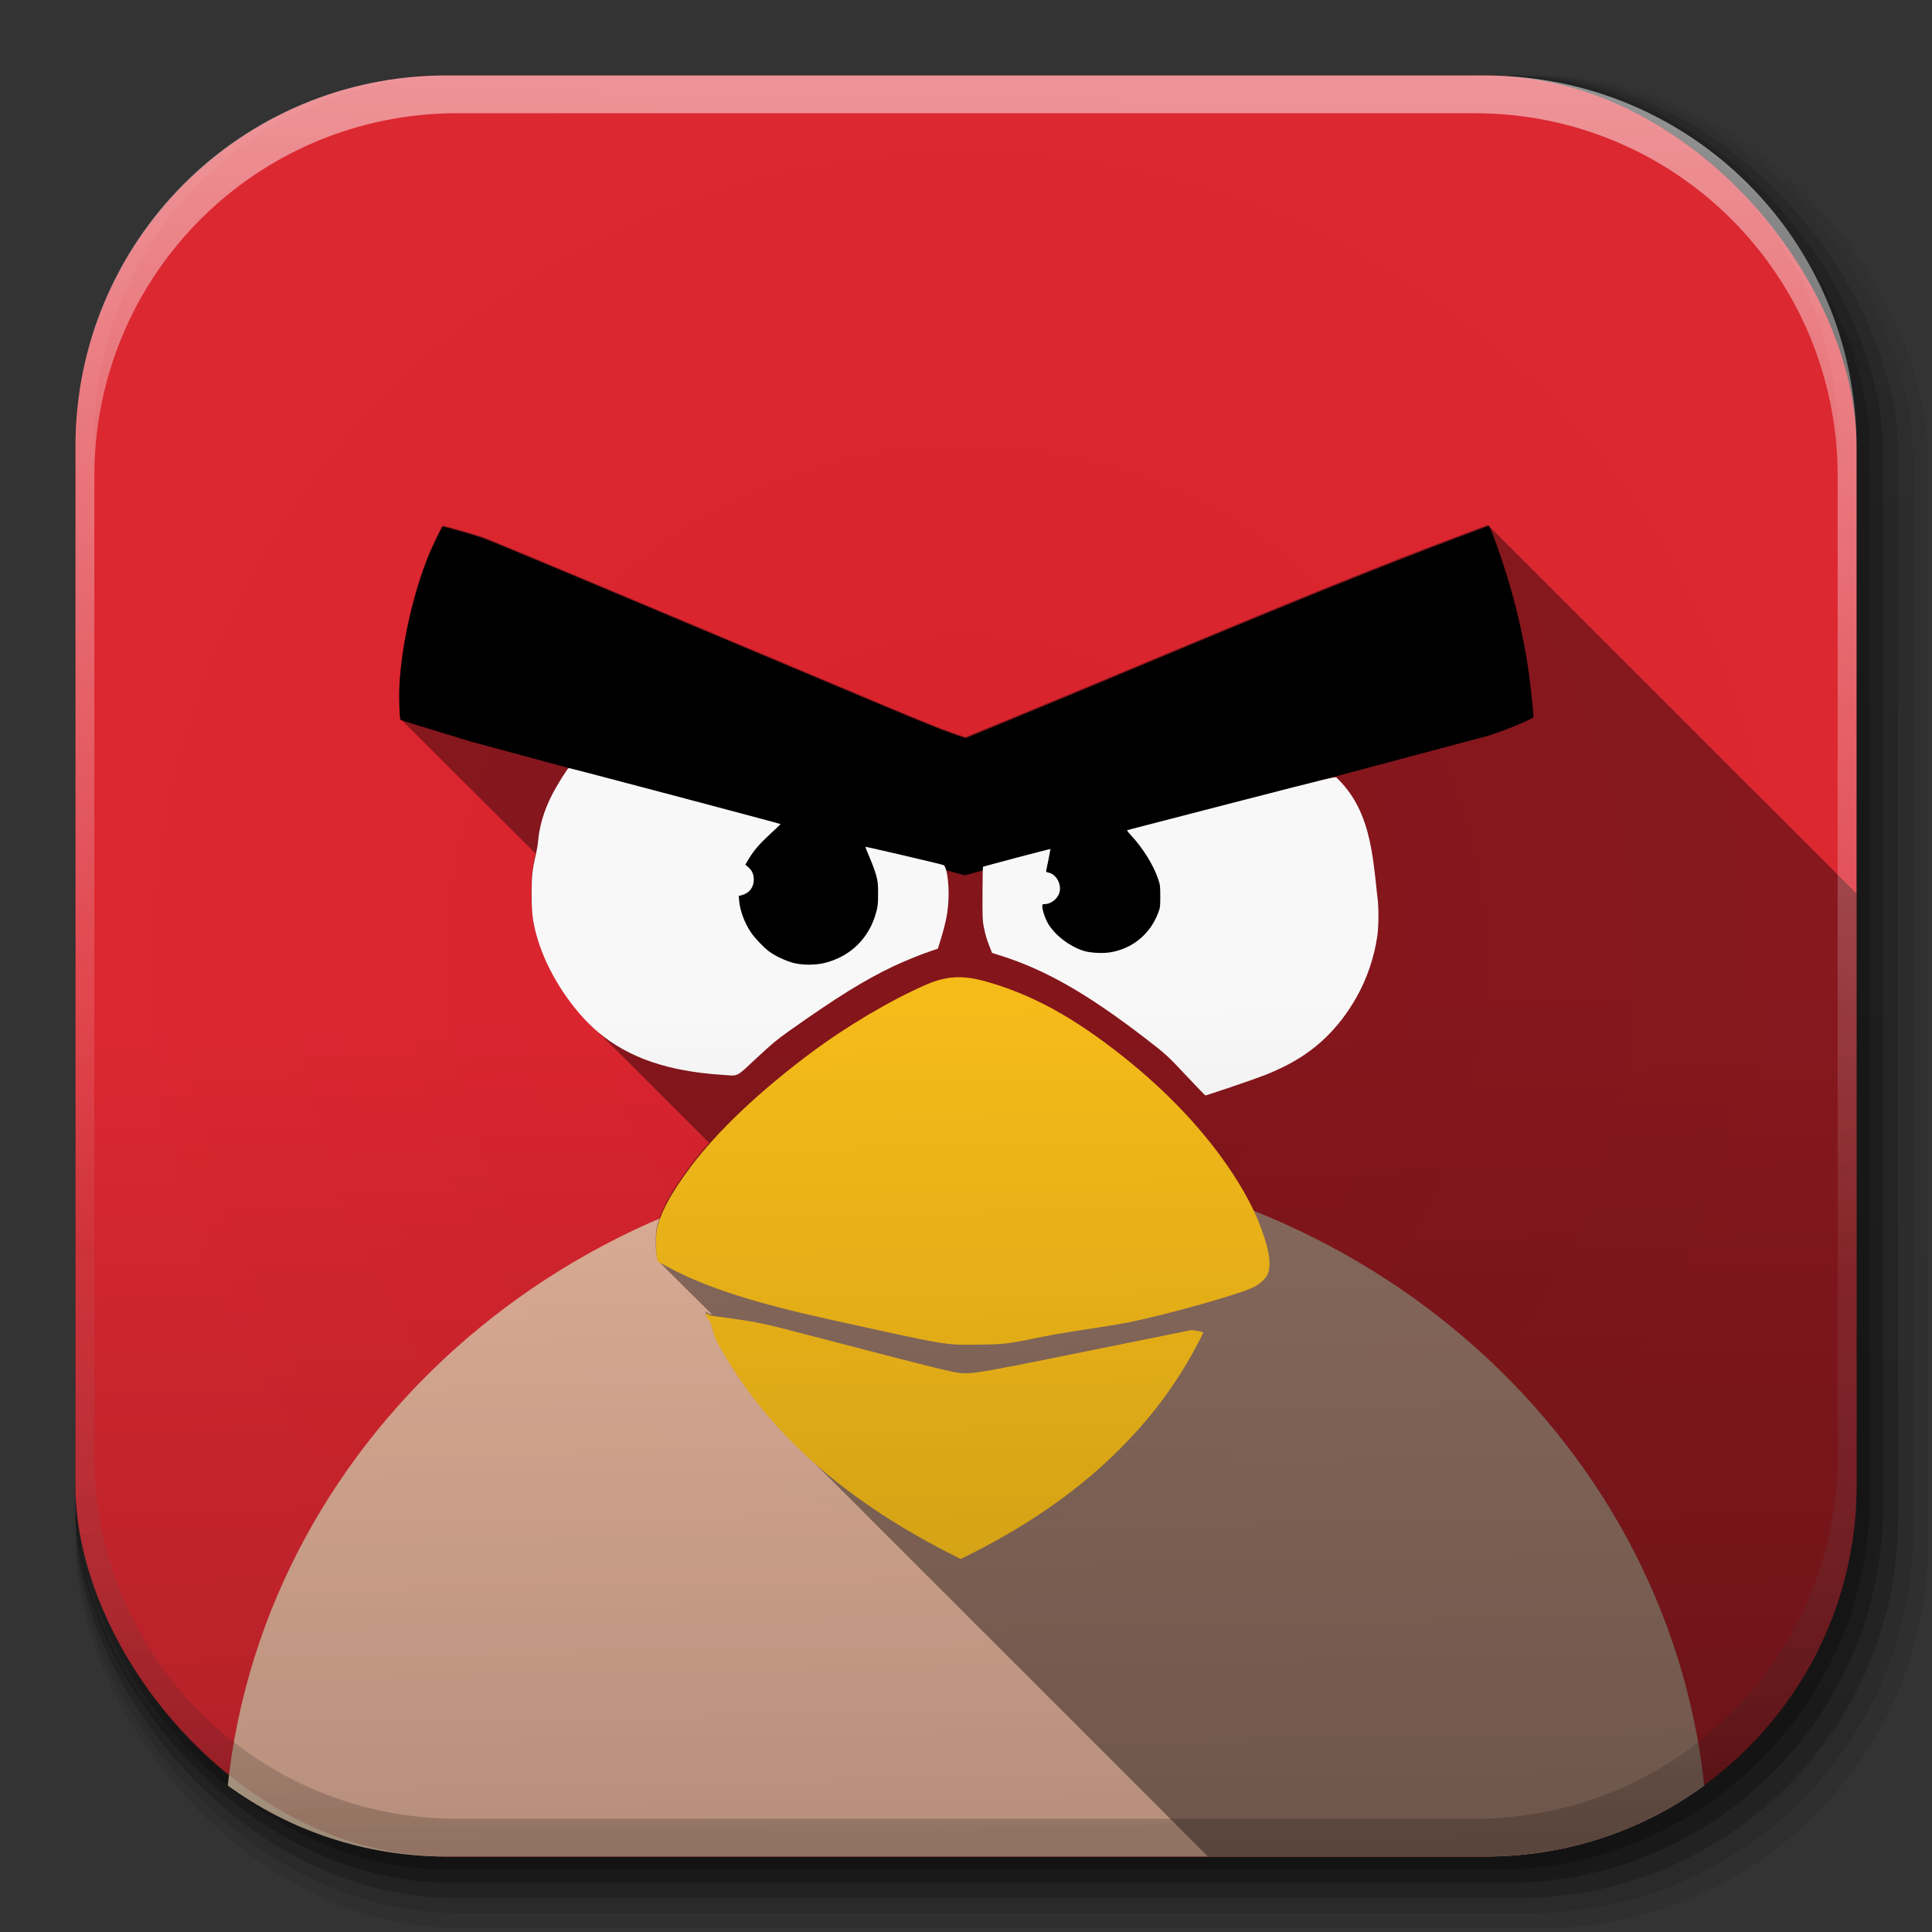 <?xml version="1.0" encoding="UTF-8" standalone="no"?>
<!-- Created with Inkscape (http://www.inkscape.org/) -->

<svg
   xmlns:dc="http://purl.org/dc/elements/1.1/"
   xmlns:cc="http://creativecommons.org/ns#"
   xmlns:rdf="http://www.w3.org/1999/02/22-rdf-syntax-ns#"
   xmlns:svg="http://www.w3.org/2000/svg"
   xmlns="http://www.w3.org/2000/svg"
   xmlns:xlink="http://www.w3.org/1999/xlink"
   xmlns:sodipodi="http://sodipodi.sourceforge.net/DTD/sodipodi-0.dtd"
   xmlns:inkscape="http://www.inkscape.org/namespaces/inkscape"
   width="512"
   height="512"
   id="svg2"
   version="1.1"
   inkscape:version="0.48.3.1 r9886"
   sodipodi:docname="angry-birds.svg">
  <rect width="100%" height="100%" fill="#333333" stroke="none"/>
  <sodipodi:namedview
     id="base"
     pagecolor="#ffffff"
     bordercolor="#666666"
     borderopacity="1.0"
     inkscape:pageopacity="0.0"
     inkscape:pageshadow="2"
     inkscape:zoom="0.62160493"
     inkscape:cx="62.220494"
     inkscape:cy="271.67193"
     inkscape:document-units="px"
     inkscape:current-layer="layer1"
     showgrid="false"
     inkscape:window-width="1375"
     inkscape:window-height="876"
     inkscape:window-x="1431"
     inkscape:window-y="24"
     inkscape:window-maximized="1"
     inkscape:object-paths="true"
     inkscape:snap-intersection-paths="true"
     inkscape:object-nodes="true"
     inkscape:snap-smooth-nodes="true"
     inkscape:snap-nodes="false" />
  <defs
     id="defs4">
    <radialGradient
       gradientUnits="userSpaceOnUse"
       r="216"
       fy="256"
       fx="255.994"
       cy="256"
       cx="255.994"
       id="radialGradient21898"
       xlink:href="#linearGradient3853"
       inkscape:collect="always" />
    <linearGradient
       y2="48.085"
       x2="78.466"
       y1="56.301"
       x1="64.478"
       gradientUnits="userSpaceOnUse"
       id="linearGradient3853">
      <stop
         id="stop3857"
         style="stop-color:#d8222c;stop-opacity:1;"
         offset="0" />
      <stop
         id="stop3859"
         style="stop-color:#dc2831;stop-opacity:1;"
         offset="1" />
    </linearGradient>
    <radialGradient
       gradientTransform="matrix(0.977,0,0,0.977,5.798,546.154)"
       r="216"
       fy="256"
       fx="255.994"
       cy="256"
       cx="255.994"
       gradientUnits="userSpaceOnUse"
       id="radialGradient3010"
       xlink:href="#linearGradient3853"
       inkscape:collect="always" />
    <radialGradient
       r="216"
       fy="256"
       fx="255.994"
       cy="256"
       cx="255.994"
       gradientTransform="translate(0.006,540.362)"
       gradientUnits="userSpaceOnUse"
       id="radialGradient8001"
       xlink:href="#linearGradient3853"
       inkscape:collect="always" />
    <radialGradient
       inkscape:collect="always"
       xlink:href="#linearGradient3853"
       id="radialGradient8593"
       gradientUnits="userSpaceOnUse"
       gradientTransform="translate(0.006,540.362)"
       cx="255.994"
       cy="256"
       fx="255.994"
       fy="256"
       r="216" />
    <radialGradient
       inkscape:collect="always"
       xlink:href="#linearGradient3853"
       id="radialGradient3861"
       gradientUnits="userSpaceOnUse"
       gradientTransform="matrix(1.093,0,0,1.093,-23.697,516.658)"
       cx="255.994"
       cy="256"
       fx="255.994"
       fy="256"
       r="216" />
    <linearGradient
       inkscape:collect="always"
       xlink:href="#ButtonShadow-0-1-1-5"
       id="linearGradient4114-2"
       gradientUnits="userSpaceOnUse"
       gradientTransform="matrix(1.032,0,0,1.032,-830.864,592.678)"
       x1="1012.513"
       y1="484.417"
       x2="1006.808"
       y2="20.626" />
    <linearGradient
       x1="45.448"
       y1="92.54"
       x2="45.448"
       y2="7.017"
       id="ButtonShadow-0-1-1-5"
       gradientUnits="userSpaceOnUse"
       gradientTransform="matrix(1.006,0,0,0.994,100,0)">
      <stop
         id="stop3750-8-9-3-6"
         style="stop-color:#000000;stop-opacity:1"
         offset="0" />
      <stop
         id="stop3752-5-6-4-2"
         style="stop-color:#000000;stop-opacity:0.588"
         offset="1" />
    </linearGradient>
    <linearGradient
       inkscape:collect="always"
       xlink:href="#ButtonShadow-0-1-1-5"
       id="linearGradient4112-2"
       gradientUnits="userSpaceOnUse"
       gradientTransform="matrix(1.04,0,0,1.04,-837.951,592.518)"
       x1="1012.513"
       y1="484.417"
       x2="1006.808"
       y2="20.626" />
    <linearGradient
       x1="45.448"
       y1="92.54"
       x2="45.448"
       y2="7.017"
       id="linearGradient5292"
       gradientUnits="userSpaceOnUse"
       gradientTransform="matrix(1.006,0,0,0.994,100,0)">
      <stop
         id="stop5294"
         style="stop-color:#000000;stop-opacity:1"
         offset="0" />
      <stop
         id="stop5296"
         style="stop-color:#000000;stop-opacity:0.588"
         offset="1" />
    </linearGradient>
    <linearGradient
       inkscape:collect="always"
       xlink:href="#ButtonShadow-0-1-1-5"
       id="linearGradient4110-6"
       gradientUnits="userSpaceOnUse"
       gradientTransform="matrix(1.023,0,0,1.023,-823.777,592.838)"
       x1="1012.513"
       y1="484.417"
       x2="1006.808"
       y2="20.626" />
    <linearGradient
       x1="45.448"
       y1="92.54"
       x2="45.448"
       y2="7.017"
       id="linearGradient5299"
       gradientUnits="userSpaceOnUse"
       gradientTransform="matrix(1.006,0,0,0.994,100,0)">
      <stop
         id="stop5301"
         style="stop-color:#000000;stop-opacity:1"
         offset="0" />
      <stop
         id="stop5303"
         style="stop-color:#000000;stop-opacity:0.588"
         offset="1" />
    </linearGradient>
    <linearGradient
       inkscape:collect="always"
       xlink:href="#ButtonShadow-0-1-1-5"
       id="linearGradient4116-6"
       gradientUnits="userSpaceOnUse"
       gradientTransform="matrix(1.015,0,0,1.015,-816.69,592.997)"
       x1="1012.513"
       y1="484.417"
       x2="1006.808"
       y2="20.626" />
    <linearGradient
       x1="45.448"
       y1="92.54"
       x2="45.448"
       y2="7.017"
       id="linearGradient5306"
       gradientUnits="userSpaceOnUse"
       gradientTransform="matrix(1.006,0,0,0.994,100,0)">
      <stop
         id="stop5308"
         style="stop-color:#000000;stop-opacity:1"
         offset="0" />
      <stop
         id="stop5310"
         style="stop-color:#000000;stop-opacity:0.588"
         offset="1" />
    </linearGradient>
    <linearGradient
       y2="20.626"
       x2="1006.808"
       y1="484.417"
       x1="1012.513"
       gradientTransform="matrix(1.007,0,0,1.007,-810.489,593.137)"
       gradientUnits="userSpaceOnUse"
       id="linearGradient3372"
       xlink:href="#ButtonShadow-0-1-1-5"
       inkscape:collect="always" />
    <linearGradient
       x1="45.448"
       y1="92.54"
       x2="45.448"
       y2="7.017"
       id="linearGradient5313"
       gradientUnits="userSpaceOnUse"
       gradientTransform="matrix(1.006,0,0,0.994,100,0)">
      <stop
         id="stop5315"
         style="stop-color:#000000;stop-opacity:1"
         offset="0" />
      <stop
         id="stop5317"
         style="stop-color:#000000;stop-opacity:0.588"
         offset="1" />
    </linearGradient>
    <linearGradient
       inkscape:collect="always"
       xlink:href="#linearGradient4487"
       id="linearGradient4082"
       gradientUnits="userSpaceOnUse"
       gradientTransform="translate(-146.22,369.088)"
       x1="1016.104"
       y1="476.26"
       x2="1011.953"
       y2="251.661" />
    <linearGradient
       id="linearGradient4487">
      <stop
         id="stop4489"
         style="stop-color:#000000;stop-opacity:1"
         offset="0" />
      <stop
         id="stop4491"
         style="stop-color:#000000;stop-opacity:0"
         offset="1" />
    </linearGradient>
    <linearGradient
       inkscape:collect="always"
       xlink:href="#linearGradient3737"
       id="linearGradient4084"
       gradientUnits="userSpaceOnUse"
       gradientTransform="translate(778.6,-360.56)"
       x1="993.439"
       y1="51.512"
       x2="988.786"
       y2="363.738" />
    <linearGradient
       id="linearGradient3737">
      <stop
         id="stop3739"
         style="stop-color:#ffffff;stop-opacity:1"
         offset="0" />
      <stop
         id="stop3741"
         style="stop-color:#ffffff;stop-opacity:0"
         offset="1" />
    </linearGradient>
    <linearGradient
       inkscape:collect="always"
       xlink:href="#linearGradient4046"
       id="linearGradient4086"
       gradientUnits="userSpaceOnUse"
       x1="1764.649"
       y1="155.597"
       x2="1763.69"
       y2="-55.941" />
    <linearGradient
       id="linearGradient4046">
      <stop
         id="stop4048"
         style="stop-color:#000000;stop-opacity:1;"
         offset="0" />
      <stop
         id="stop4050"
         style="stop-color:#ffffff;stop-opacity:0.2"
         offset="1" />
    </linearGradient>
    <linearGradient
       y2="20.626"
       x2="1006.808"
       y1="484.417"
       x1="1012.513"
       gradientTransform="matrix(1.007,0,0,1.007,-810.489,593.137)"
       gradientUnits="userSpaceOnUse"
       id="linearGradient5342"
       xlink:href="#ButtonShadow-0-1-1-5"
       inkscape:collect="always" />
    <linearGradient
       inkscape:collect="always"
       xlink:href="#ButtonShadow-0-1-1-5"
       id="linearGradient3726"
       gradientUnits="userSpaceOnUse"
       gradientTransform="matrix(1.032,0,0,1.032,-830.864,592.678)"
       x1="1012.513"
       y1="484.417"
       x2="1006.808"
       y2="20.626" />
    <linearGradient
       inkscape:collect="always"
       xlink:href="#ButtonShadow-0-1-1-5"
       id="linearGradient3728"
       gradientUnits="userSpaceOnUse"
       gradientTransform="matrix(1.04,0,0,1.04,-837.951,592.518)"
       x1="1012.513"
       y1="484.417"
       x2="1006.808"
       y2="20.626" />
    <linearGradient
       inkscape:collect="always"
       xlink:href="#ButtonShadow-0-1-1-5"
       id="linearGradient3730"
       gradientUnits="userSpaceOnUse"
       gradientTransform="matrix(1.023,0,0,1.023,-823.777,592.838)"
       x1="1012.513"
       y1="484.417"
       x2="1006.808"
       y2="20.626" />
    <linearGradient
       inkscape:collect="always"
       xlink:href="#ButtonShadow-0-1-1-5"
       id="linearGradient3732"
       gradientUnits="userSpaceOnUse"
       gradientTransform="matrix(1.015,0,0,1.015,-816.69,592.997)"
       x1="1012.513"
       y1="484.417"
       x2="1006.808"
       y2="20.626" />
    <linearGradient
       inkscape:collect="always"
       xlink:href="#ButtonShadow-0-1-1-5"
       id="linearGradient3734"
       gradientUnits="userSpaceOnUse"
       gradientTransform="matrix(1.007,0,0,1.007,-810.489,593.137)"
       x1="1012.513"
       y1="484.417"
       x2="1006.808"
       y2="20.626" />
    <linearGradient
       inkscape:collect="always"
       xlink:href="#linearGradient4487"
       id="linearGradient3736"
       gradientUnits="userSpaceOnUse"
       gradientTransform="translate(-146.22,369.088)"
       x1="1016.104"
       y1="476.26"
       x2="1011.953"
       y2="251.661" />
    <linearGradient
       inkscape:collect="always"
       xlink:href="#linearGradient3737"
       id="linearGradient3738"
       gradientUnits="userSpaceOnUse"
       gradientTransform="translate(778.6,-360.56)"
       x1="993.439"
       y1="51.512"
       x2="988.786"
       y2="363.738" />
    <linearGradient
       inkscape:collect="always"
       xlink:href="#linearGradient4046"
       id="linearGradient3740"
       gradientUnits="userSpaceOnUse"
       x1="1764.649"
       y1="155.597"
       x2="1763.69"
       y2="-55.941" />
  </defs>
  <g
     inkscape:label="Livello 1"
     inkscape:groupmode="layer"
     id="layer1"
     transform="translate(0,-540.362)">
    <path
       id="path3062"
       style="fill:#000000"
       d="m -154.631,655.959 c -6.53,-15.12 -16.009,-28.831 -29.153,-42.168 -12.329,-12.51 -23.591,-21.026 -35.714,-27.009 -9.136,-4.508 -16.438,-6.441 -23.347,-6.18 -8.701,0.329 -14.963,3.872 -19.037,10.77 -3.303,5.593 -2.866,10.498 1.561,17.512 3.836,6.076 8.378,10.451 15.534,14.961 4.405,2.776 10.648,6.412 20.758,12.089 7.452,4.184 22.528,12.796 22.737,12.988 0.138,0.126 0.117,0.278 -0.107,0.784 -0.153,0.345 -0.33,0.628 -0.393,0.628 -0.064,0 -0.739,-0.147 -1.501,-0.327 -0.762,-0.18 -2.771,-0.573 -4.465,-0.874 -10.341,-1.835 -17.898,-4.232 -25.78,-8.175 -5.193,-2.598 -8.499,-4.745 -19.687,-12.789 -8.873,-6.379 -10.178,-7.248 -11.684,-7.779 -1.006,-0.355 -10.473,-1.897 -15.503,-2.525 -12.16,-1.518 -21.181,-1.238 -30.133,0.938 -5.575,1.355 -9.01,2.722 -12.199,4.857 -5.679,3.801 -9.541,11.062 -8.239,15.492 0.461,1.569 1.621,3.339 3.296,5.032 2.728,2.757 5.702,4.213 11.987,5.87 10.419,2.746 19.988,3.996 35.021,4.573 2.099,0.081 8.548,0.164 14.33,0.186 45.357,-1.742 95.499,25.057 111.718,1.147 z m -154.909,6.418 c -5.258,-1.108 -12.775,-3.017 -15.252,-3.872 -1.481,-0.511 -3.403,-1.384 -4.502,-2.045 -1.344,-0.807 -4.761,-3.374 -5.743,-4.314 -1.761,-1.686 -4.803,-5.878 -5.376,-7.408 -0.157,-0.42 -0.591,-2.03 -0.963,-3.577 -0.916,-3.807 -0.916,-4.24 0.011,-8.169 0.814,-3.456 1.067,-4.272 1.823,-5.893 0.757,-1.624 1.409,-2.658 3.312,-5.254 1.89,-2.579 3.251,-3.987 5.423,-5.61 6.027,-4.505 8.918,-5.691 20.171,-8.281 4.835,-1.113 8.258,-1.582 13.284,-1.821 5.914,-0.281 13.823,0.301 22.466,1.653 1.086,0.17 1.975,0.299 1.975,0.286 0,-0.013 -0.082,-0.257 -0.183,-0.542 -0.101,-0.285 -0.535,-1.996 -0.965,-3.8 -0.76,-3.187 -0.782,-3.335 -0.783,-5.156 0,-1.8 0.028,-1.993 0.703,-4.821 0.387,-1.621 0.83,-3.338 0.984,-3.817 0.611,-1.897 1.676,-3.792 3.729,-6.634 2.591,-3.588 3.796,-4.83 6.793,-6.996 4.484,-3.242 5.854,-3.862 11.485,-5.203 4.144,-0.987 5.768,-1.25 8.303,-1.346 3.769,-0.142 6.345,0.196 12.321,1.617 4.195,0.998 6.081,1.554 8.772,2.584 7.527,2.884 15.024,7.068 23.39,13.056 6.921,4.954 11.283,8.563 17.915,14.823 8.806,8.312 15.796,16.532 23.477,27.606 4.478,6.456 8.871,14.355 12.027,21.625 2.031,4.677 2.459,5.407 4.178,7.121 -43.425,37.911 -82.043,7.015 -168.775,4.189 z"
       inkscape:connector-curvature="0"
       sodipodi:nodetypes="cssssssscssscssscssssccccccsccsscccsssscscscscsccccssscc" />
    <path
       inkscape:connector-curvature="0"
       d="m -370.9,1082.948 c 14.901,-0.507 28.99,-2.276 43.325,-5.439 22.693,-5.007 41.848,-12.725 59.251,-23.871 2.674,-1.712 3.576,-2.421 5.885,-4.621 1.578,-1.504 1.948,-1.785 3.145,-2.385 2.813,-1.412 8.447,-6.058 13.691,-11.29 6.204,-6.191 11.083,-12.268 17.153,-21.364 5.81,-8.708 9.829,-16.951 11.589,-23.772 0.152,-0.589 1.106,-3.331 2.119,-6.094 2.762,-7.527 3.483,-9.846 4.542,-14.614 0.612,-2.754 1.512,-7.8 2.35,-13.175 0.414,-2.652 0.963,-6.147 1.221,-7.768 0.323,-2.026 0.509,-3.762 0.597,-5.558 0.07,-1.436 0.217,-4.178 0.326,-6.093 0.641,-11.224 0.572,-15.432 -0.408,-24.709 -2.532,-23.975 -9.288,-45.48 -21.015,-66.896 -18.172,-33.186 -44.639,-60.037 -78.483,-79.621 -7.379,-4.27 -8.473,-4.997 -10.709,-7.114 -2.915,-2.759 -4.47,-5.165 -6.743,-10.428 -6.53,-15.12 -16.009,-28.831 -29.153,-42.168 -12.329,-12.51 -23.591,-21.026 -35.714,-27.009 -9.136,-4.508 -16.438,-6.441 -23.347,-6.18 -8.701,0.329 -14.963,3.872 -19.037,10.77 -3.303,5.593 -2.866,10.498 1.561,17.512 3.836,6.076 8.378,10.451 15.534,14.961 4.405,2.776 10.648,6.412 20.758,12.089 7.452,4.184 22.528,12.796 22.737,12.988 0.138,0.126 0.117,0.278 -0.107,0.784 -0.153,0.345 -0.33,0.628 -0.393,0.628 -0.064,0 -0.739,-0.147 -1.501,-0.327 -0.762,-0.18 -2.771,-0.573 -4.465,-0.874 -10.341,-1.835 -17.898,-4.232 -25.78,-8.175 -5.193,-2.598 -8.499,-4.745 -19.687,-12.789 -8.873,-6.379 -10.178,-7.248 -11.684,-7.779 -1.006,-0.355 -10.473,-1.897 -15.503,-2.525 -12.16,-1.518 -21.181,-1.238 -30.133,0.938 -5.575,1.355 -9.01,2.722 -12.199,4.857 -5.679,3.801 -9.541,11.062 -8.239,15.492 0.461,1.569 1.621,3.339 3.296,5.032 2.728,2.757 5.702,4.213 11.987,5.87 10.419,2.746 19.988,3.996 35.021,4.573 2.099,0.081 8.548,0.164 14.33,0.186 l 10.513,0.039 0.804,0.344 c 0.442,0.189 1.371,0.611 2.066,0.937 1.239,0.582 1.254,0.595 0.804,0.675 -0.252,0.045 -4.587,0.659 -9.632,1.364 -10.464,1.462 -17.69,2.53 -19.147,2.83 -2.373,0.488 -4.837,1.578 -10.182,4.505 -20.821,11.403 -39.571,27.3 -57.532,48.778 -17.857,21.354 -31.412,44.837 -40.698,70.512 -7.151,19.77 -10.949,37.66 -11.854,55.833 -0.171,3.44 -0.161,12.186 0.017,13.607 0.073,0.589 0.18,1.975 0.236,3.08 0.056,1.105 0.174,2.19 0.262,2.411 0.088,0.221 0.792,4.934 1.564,10.473 1.385,9.938 2.055,13.911 2.943,17.451 0.834,3.325 1.987,6.276 3.271,8.37 0.333,0.544 1.208,2.568 2.083,4.821 2.334,6.012 2.937,7.277 5.526,11.584 7.429,12.362 17.654,23.39 31.371,33.837 3.453,2.63 10.893,7.878 13.212,9.319 31.825,19.783 69.015,31.249 111.942,34.513 9.853,0.749 18.031,0.96 26.316,0.678 z m -13.275,10.84 c -11.125,-0.297 -24.81,-1.571 -36.679,-3.415 -9.214,-1.432 -17.994,-3.264 -29.263,-6.106 -22.233,-5.608 -43.169,-14.287 -62.067,-25.732 -3.829,-2.319 -5.427,-3.407 -12.998,-8.85 -8.346,-6 -13.309,-10.164 -19.563,-16.415 -4.982,-4.979 -7.604,-7.99 -11.379,-13.066 -3.785,-5.089 -6.643,-9.416 -8.892,-13.46 -1.37,-2.463 -1.977,-3.824 -3.833,-8.585 -1.028,-2.637 -1.742,-4.249 -2.336,-5.273 -1.586,-2.736 -2.361,-4.89 -3.617,-10.047 -2.142,-8.798 -3.217,-15.045 -4.622,-26.852 -0.223,-1.878 -0.47,-3.626 -0.548,-3.884 -0.078,-0.258 -0.194,-1.222 -0.259,-2.143 -0.064,-0.921 -0.178,-2.397 -0.254,-3.281 -0.177,-2.084 -0.181,-10.374 -0.007,-13.875 0.614,-12.34 2.386,-23.336 6.243,-38.758 5.673,-22.68 15.505,-45.662 28.263,-66.061 5.876,-9.395 13.947,-20.5 21.195,-29.16 14.566,-17.405 28.732,-30.325 46.348,-42.27 1.142,-0.774 2.106,-1.459 2.143,-1.522 0.037,-0.063 -0.717,-0.28 -1.674,-0.481 -5.258,-1.108 -12.775,-3.017 -15.252,-3.872 -1.481,-0.511 -3.403,-1.384 -4.502,-2.045 -1.344,-0.807 -4.761,-3.374 -5.743,-4.314 -1.761,-1.686 -4.803,-5.878 -5.376,-7.408 -0.157,-0.42 -0.591,-2.03 -0.963,-3.577 -0.916,-3.807 -0.916,-4.24 0.011,-8.169 0.814,-3.456 1.067,-4.272 1.823,-5.893 0.757,-1.624 1.409,-2.658 3.312,-5.254 1.89,-2.579 3.251,-3.987 5.423,-5.61 6.027,-4.505 8.918,-5.691 20.171,-8.281 4.835,-1.113 8.258,-1.582 13.284,-1.821 5.914,-0.281 13.823,0.301 22.466,1.653 1.086,0.17 1.975,0.299 1.975,0.286 0,-0.013 -0.082,-0.257 -0.183,-0.542 -0.101,-0.285 -0.535,-1.996 -0.965,-3.8 -0.76,-3.187 -0.782,-3.335 -0.783,-5.156 0,-1.8 0.028,-1.993 0.703,-4.821 0.387,-1.621 0.83,-3.338 0.984,-3.817 0.611,-1.897 1.676,-3.792 3.729,-6.634 2.591,-3.588 3.796,-4.83 6.793,-6.996 4.484,-3.242 5.854,-3.862 11.485,-5.203 4.144,-0.987 5.768,-1.25 8.303,-1.346 3.769,-0.142 6.345,0.196 12.321,1.617 4.195,0.998 6.081,1.554 8.772,2.584 7.527,2.884 15.024,7.068 23.39,13.056 6.921,4.954 11.283,8.563 17.915,14.823 8.806,8.312 15.796,16.532 23.477,27.606 4.478,6.456 8.871,14.355 12.027,21.625 2.031,4.677 2.459,5.407 4.178,7.121 1.671,1.666 2.224,2.055 5.93,4.168 14.816,8.446 29.246,18.718 40.979,29.173 6.314,5.626 13.693,13.152 19.223,19.608 7.329,8.555 15.707,20.24 21.658,30.21 9.291,15.565 15.764,30.619 19.977,46.462 3.619,13.607 5.8,26.001 6.695,38.035 0.431,5.794 0.406,9.628 -0.12,18.817 -0.108,1.878 -0.257,4.676 -0.332,6.217 -0.11,2.267 -0.277,3.699 -0.873,7.5 -2.346,14.954 -2.799,17.375 -4.691,25.054 -1.111,4.509 -1.773,6.595 -4.147,13.058 -0.906,2.468 -1.808,4.999 -2.003,5.625 -1.824,5.847 -3.077,9.092 -4.971,12.871 -3.104,6.194 -7.856,13.54 -14.588,22.552 -5.789,7.749 -11.86,14.229 -18.518,19.764 -3.176,2.641 -7.568,5.892 -8.802,6.517 -0.37,0.187 -1.27,0.908 -2,1.602 -3.786,3.598 -13.276,9.518 -23.114,14.419 -12.303,6.128 -24.659,10.556 -39.642,14.205 -20.307,4.945 -35.476,7.075 -53.972,7.578 -5.159,0.14 -6.105,0.14 -11.668,-0.01 z"
       style="fill:#000000"
       id="path3915" />
    <path
       sodipodi:nodetypes="ccsscccssccsscccssccccccccscccccsccsscccsccccccccccccscsccccccsccsccsccsccsccsccsccsccsccsccsccsccsccscscccccccccccccssccccssscccc"
       inkscape:connector-curvature="0"
       id="path8574"
       transform="translate(0,540.362)"
       d="m 382.594,149 c -0.029,-0.007 -0.035,0.02 -0.062,0.031 -0.152,0.059 -3.02,1.116 -6.375,2.375 -18.397,6.901 -39.225,15.305 -71.5,28.812 -19.714,8.25 -31.456,13.119 -40.531,16.844 l -8.281,3.406 -3.5,-1.188 c -2.108,-0.718 -8.832,-3.449 -17.125,-6.938 -7.514,-3.16 -25.321,-10.652 -39.594,-16.656 -40.009,-16.831 -55.375,-23.242 -57.062,-23.812 -2.394,-0.81 -9.385,-2.779 -9.531,-2.688 -0.22,0.136 -2.512,4.87 -3.344,6.906 -3.823,9.366 -6.661,21.988 -7.125,31.688 -0.146,3.045 -0.003,8.01 0.25,8.25 l 32.773,32.682 c -0.861,3.607 -1.002,5.101 -1,9.562 0.003,4.738 0.266,6.773 1.375,10.625 1.829,6.353 5.792,13.263 10.469,18.594 0.308,0.351 0.623,0.694 0.938,1.031 0.185,0.203 0.375,0.396 0.562,0.594 0.16,0.165 0.308,0.339 0.469,0.5 0.241,0.246 0.476,0.482 0.719,0.719 0.053,0.053 0.103,0.104 0.156,0.156 0.021,0.021 0.041,0.042 0.062,0.062 0.041,0.041 0.084,0.084 0.125,0.125 0,0 28.212,28.181 28.214,28.182 -1.649,1.864 -3.191,3.714 -4.531,5.5 -4.889,6.516 -7.54,11.534 -8.25,15.562 -0.25,1.421 -0.213,4.891 0.062,6.344 l 0.219,1.125 13.247,13.155 c -0.747,-0.117 -0.898,-0.21 -1.094,-0.438 -0.151,-0.175 -0.284,-0.236 -0.375,-0.188 -0.151,0.081 -0.199,0.413 -0.094,0.688 0.773,1.253 1.04,1.232 1.281,2.156 0.754,2.9 1.016,3.539 2.656,6.375 3.639,6.29 7.959,12.173 12.938,17.719 0.976,1.087 1.971,2.159 3,3.219 0.123,0.129 0.251,0.246 0.375,0.375 0.123,0.129 0.251,0.247 0.375,0.375 0.259,0.262 0.519,0.521 0.781,0.781 0.533,0.529 1.047,1.071 1.594,1.594 0.032,0.03 0.062,0.063 0.094,0.094 0.096,0.093 0.185,0.189 0.281,0.281 0.032,0.03 0.062,0.063 0.094,0.094 0.096,0.093 0.185,0.189 0.281,0.281 0.133,0.129 0.273,0.246 0.406,0.375 0.021,0.02 0.041,0.042 0.062,0.062 0.138,0.134 0.267,0.273 0.406,0.406 l 347.671,347.699 c 9.703,9.425 21.596,17.78 35.875,25.156 1.938,1.001 3.555,1.842 3.594,1.844 0.039,0 1.694,-0.849 3.688,-1.875 13.965,-7.188 25.35,-15.256 34.844,-24.75 6.566,-6.566 11.562,-12.969 16.219,-20.719 1.383,-2.301 4.031,-7.291 4.031,-7.594 0,-0.047 -0.152,-0.12 -0.406,-0.188 0.008,-0.026 0.062,-0.144 0.062,-0.156 0,-0.048 -0.17,-0.118 -0.438,-0.188 0.008,-0.026 0.062,-0.144 0.062,-0.156 -0.023,-0.047 -0.16,-0.123 -0.406,-0.188 0.006,-0.019 0.062,-0.115 0.062,-0.125 0.004,-0.01 0,-0.029 0,-0.031 0,-0.047 -0.153,-0.12 -0.406,-0.188 0.006,-0.019 0.062,-0.115 0.062,-0.125 0.006,-0.01 0,-0.029 0,-0.031 0,-0.049 -0.171,-0.118 -0.438,-0.188 0.006,-0.019 0.062,-0.115 0.062,-0.125 0.007,-0.012 0.031,-0.029 0.031,-0.031 0,-0.048 -0.171,-0.118 -0.438,-0.188 0.006,-0.019 0.062,-0.115 0.062,-0.125 0.008,-0.014 0.031,-0.06 0.031,-0.062 0,-0.048 -0.172,-0.087 -0.438,-0.156 0.006,-0.019 0.062,-0.115 0.062,-0.125 0.01,-0.017 0.031,-0.059 0.031,-0.062 0,-0.046 -0.154,-0.12 -0.406,-0.188 0.003,-0.012 0.031,-0.086 0.031,-0.094 0.011,-0.019 0.031,-0.06 0.031,-0.062 0,-0.049 -0.19,-0.116 -0.469,-0.188 0.006,-0.019 0.062,-0.115 0.062,-0.125 0.013,-0.021 0.031,-0.059 0.031,-0.062 0,-0.046 -0.155,-0.12 -0.406,-0.188 0.003,-0.012 0.031,-0.087 0.031,-0.094 0.014,-0.024 0.031,-0.059 0.031,-0.062 0,-0.046 -0.155,-0.12 -0.406,-0.188 0.002,-0.008 0.031,-0.057 0.031,-0.062 0.015,-0.026 0.031,-0.09 0.031,-0.094 0,-0.048 -0.173,-0.118 -0.438,-0.188 0.002,-0.008 0.031,-0.057 0.031,-0.062 0.017,-0.028 0.062,-0.09 0.062,-0.094 0,-0.048 -0.173,-0.118 -0.438,-0.188 0.002,-0.008 0.031,-0.057 0.031,-0.062 0.018,-0.03 0.062,-0.121 0.062,-0.125 0,-0.048 -0.173,-0.087 -0.438,-0.156 0.002,-0.008 0.031,-0.057 0.031,-0.062 0.019,-0.033 0.031,-0.12 0.031,-0.125 0,-0.046 -0.156,-0.121 -0.406,-0.188 3e-4,-0.003 -7e-5,-0.029 0,-0.031 0.021,-0.035 0.062,-0.12 0.062,-0.125 0,-0.046 -0.156,-0.121 -0.406,-0.188 7.857,-2.076 15.73,-4.455 17.938,-5.562 1.515,-0.76 2.857,-2.063 3.375,-3.219 0.613,-1.366 0.556,-3.831 -0.156,-6.5 -1.591,-5.962 -4.228,-11.582 -8.5,-18.062 -3.321,-5.038 -7.304,-10.006 -11.844,-14.812 -0.11,-0.117 -0.233,-0.227 -0.344,-0.344 -0.245,-0.261 -0.502,-0.521 -0.75,-0.781 -10.137,-10.138 -21.432,-21.552 -31.124,-30.905 -0.219,-0.218 -0.434,-0.439 -0.656,-0.656 -0.114,-0.113 -0.229,-0.231 -0.344,-0.344 -0.104,-0.102 -0.208,-0.21 -0.312,-0.312 -0.104,-0.102 -0.208,-0.21 -0.312,-0.312 7.408,3.561 15.187,8.63 24.75,16 1.392,1.073 2.39,1.863 3.25,2.562 l 11.247,11.217 c 0.08,0 2.904,-0.919 6.281,-2.062 7.445,-2.52 9.32,-3.273 12.656,-4.906 7.539,-3.691 13.235,-9.095 17.594,-16.719 2.569,-4.492 4.383,-9.786 5.125,-14.969 0.377,-2.632 0.356,-7.575 -0.031,-9.812 -2.96,-12.474 -2.692,-21.417 -9.906,-28.594 -0.234,-0.241 -0.487,-0.506 -0.688,-0.719 l 37.594,-9.469 c 5.087,-1.674 10.906,-4.107 10.906,-4.562 0,-0.595 -0.564,-6.146 -0.875,-8.625 -1.449,-11.566 -4.562,-23.866 -8.938,-35.375 -0.73,-1.92 -1.156,-2.281 -1.156,-2.281 0,0 -349.67,-349.717 -349.67,-349.716 -0.116,-0.215 -0.184,-0.264 -0.264,-0.284 z"
       style="fill:#000000;fill-opacity:0.392;display:none" />
    <g
       id="g13652">
      <g
         transform="translate(-11.985,-51.755)"
         id="g4103">
        <rect
           style="opacity:0.1;color:#000000;fill:url(#linearGradient3726);fill-opacity:1;fill-rule:nonzero;stroke:none;stroke-width:1.5;marker:none;visibility:visible;display:inline;overflow:visible;enable-background:accumulate"
           id="rect6187"
           width="487"
           height="487"
           x="31.985"
           y="612.117"
           ry="101.458" />
        <rect
           ry="102.292"
           y="612.117"
           x="31.985"
           height="491"
           width="491"
           id="rect6191"
           style="opacity:0.08;color:#000000;fill:url(#linearGradient3728);fill-opacity:1;fill-rule:nonzero;stroke:none;stroke-width:1.5;marker:none;visibility:visible;display:inline;overflow:visible;enable-background:accumulate" />
        <rect
           ry="100.625"
           y="612.117"
           x="31.985"
           height="483"
           width="483"
           id="rect6183"
           style="opacity:0.2;color:#000000;fill:url(#linearGradient3730);fill-opacity:1;fill-rule:nonzero;stroke:none;stroke-width:1.5;marker:none;visibility:visible;display:inline;overflow:visible;enable-background:accumulate" />
        <rect
           style="opacity:0.25;color:#000000;fill:url(#linearGradient3732);fill-opacity:1;fill-rule:nonzero;stroke:none;stroke-width:1.5;marker:none;visibility:visible;display:inline;overflow:visible;enable-background:accumulate"
           id="rect6179"
           width="479"
           height="479"
           x="31.985"
           y="612.117"
           ry="99.792" />
        <rect
           ry="99.062"
           y="612.117"
           x="31.985"
           height="475.5"
           width="475.5"
           id="rect5574"
           style="opacity:0.25;color:#000000;fill:url(#linearGradient3734);fill-opacity:1;fill-rule:nonzero;stroke:none;stroke-width:1.5;marker:none;visibility:visible;display:inline;overflow:visible;enable-background:accumulate" />
      </g>
      <g
         id="g3619">
        <path
           inkscape:connector-curvature="0"
           style="opacity:0.85;color:#000000;fill:#f8f8f8;fill-opacity:1;fill-rule:nonzero;stroke:none;stroke-width:12;marker:none;visibility:visible;display:inline;overflow:visible;enable-background:accumulate"
           d="m 70.464,1005.559 c 1.108,0.762 2.173,1.572 3.312,2.288 2.443,1.535 4.942,2.959 7.512,4.268 2.57,1.309 5.212,2.517 7.887,3.585 2.675,1.068 5.4,1.988 8.16,2.8 2.76,0.811 5.541,1.508 8.365,2.049 2.825,0.54 5.702,0.941 8.57,1.195 2.868,0.254 5.748,0.354 8.638,0.307 2.891,-0.047 5.78,-0.252 8.672,-0.615 22.913,-0.166 45.847,-0.148 68.765,-0.068 22.918,0.08 45.813,0.236 68.731,0.307 22.918,0.072 45.852,0.086 68.765,-0.102 22.913,-0.189 45.827,-0.595 68.731,-1.297 2.845,-0.453 5.646,-1.061 8.399,-1.81 2.754,-0.748 5.445,-1.639 8.092,-2.663 2.647,-1.024 5.224,-2.167 7.751,-3.449 2.527,-1.281 5.018,-2.681 7.409,-4.2 1.146,-0.728 2.199,-1.577 3.312,-2.356 -2.04,-88.111 -84.234,-159.041 -185.536,-159.041 -101.21,0 -183.352,70.802 -185.536,158.801 z"
           id="path3911" />
        <rect
           style="color:#000000;fill:url(#radialGradient3861);fill-opacity:1;fill-rule:nonzero;stroke:none;stroke-width:9.774;marker:none;visibility:visible;display:inline;overflow:visible;enable-background:accumulate"
           id="rect4121"
           width="472"
           height="472"
           x="20"
           y="560.362"
           ry="98.333" />
        <path
           inkscape:connector-curvature="0"
           id="path8044"
           d="m 256,846.757 c -101.827,0 -185.571,73.096 -195.642,166.757 0.005,0 -0.005,0.03 0,0.035 16.237,11.836 36.257,18.813 57.976,18.813 l 275.333,0 c 21.719,0 41.739,-6.977 57.976,-18.813 -9.6e-4,-0.011 9.6e-4,-0.023 0,-0.034 -10.071,-93.662 -93.815,-166.758 -195.642,-166.758 z"
           style="opacity:0.85;color:#000000;fill:#e5caad;fill-opacity:1;fill-rule:nonzero;stroke:none;stroke-width:9.774;marker:none;visibility:visible;display:inline;overflow:visible;enable-background:accumulate" />
        <path
           inkscape:connector-curvature="0"
           style="fill:#000000;fill-opacity:0.392"
           d="m 394.315,679.454 c -0.032,-0.008 -0.038,0.022 -0.068,0.034 -0.166,0.064 -3.299,1.22 -6.965,2.595 -20.101,7.54 -42.857,16.722 -78.12,31.48 -21.539,9.014 -34.368,14.334 -44.284,18.403 l -9.048,3.722 -3.824,-1.297 c -2.304,-0.785 -9.649,-3.769 -18.711,-7.58 -8.21,-3.453 -27.666,-11.638 -43.26,-18.198 -43.713,-18.39 -60.502,-25.394 -62.346,-26.017 -2.616,-0.885 -10.254,-3.036 -10.414,-2.936 -0.241,0.149 -2.745,5.32 -3.653,7.546 -4.177,10.234 -7.278,24.024 -7.785,34.621 -0.159,3.327 -0.003,8.752 0.273,9.014 l 35.817,35.714 c -0.941,3.941 -1.095,5.573 -1.093,10.448 0.003,5.177 0.291,7.4 1.502,11.609 1.998,6.941 6.328,14.491 11.438,20.315 0.337,0.384 0.681,0.759 1.024,1.127 0.202,0.222 0.41,0.432 0.615,0.649 0.175,0.18 0.336,0.371 0.512,0.546 0.263,0.269 0.52,0.527 0.785,0.785 0.058,0.058 0.112,0.113 0.171,0.171 0.023,0.023 0.045,0.046 0.068,0.068 0.045,0.045 0.092,0.092 0.137,0.137 0,0 30.83,30.797 30.832,30.797 -1.801,2.037 -3.486,4.057 -4.951,6.009 -5.341,7.119 -8.238,12.602 -9.014,17.003 -0.274,1.553 -0.233,5.343 0.068,6.931 l 0.239,1.229 14.477,14.374 c -0.816,-0.127 -0.981,-0.229 -1.195,-0.478 -0.165,-0.192 -0.311,-0.258 -0.41,-0.205 -0.165,0.088 -0.218,0.451 -0.102,0.751 0.844,1.369 1.136,1.346 1.4,2.356 0.824,3.168 1.11,3.867 2.902,6.965 3.976,6.873 8.696,13.3 14.135,19.359 1.066,1.188 2.153,2.359 3.278,3.517 0.134,0.141 0.275,0.269 0.41,0.41 0.134,0.141 0.275,0.269 0.41,0.41 0.283,0.287 0.567,0.569 0.854,0.854 0.583,0.578 1.144,1.171 1.741,1.741 0.035,0.033 0.068,0.069 0.102,0.102 0.105,0.102 0.202,0.206 0.307,0.307 0.035,0.033 0.068,0.069 0.102,0.102 0.105,0.101 0.202,0.206 0.307,0.307 0.145,0.141 0.298,0.269 0.444,0.41 0.023,0.022 0.045,0.046 0.068,0.068 0.151,0.146 0.292,0.298 0.444,0.444 l 106.186,106.186 73.545,0 C 448.143,1032.361 492,988.505 492,934.028 l 0,-156.855 c -37.003,-37.008 -97.412,-97.412 -97.411,-97.411 -0.127,-0.235 -0.185,-0.285 -0.273,-0.307 z"
           id="path4550" />
        <path
           sodipodi:type="arc"
           style="color:#000000;fill:#000000;fill-opacity:1;fill-rule:nonzero;stroke:none;stroke-width:0;marker:none;visibility:visible;display:inline;overflow:visible;enable-background:accumulate"
           id="path3080-5"
           sodipodi:cx="301.42456"
           sodipodi:cy="242.54662"
           sodipodi:rx="22.208464"
           sodipodi:ry="19.192354"
           d="m 323.633,242.547 c 0,10.6 -9.943,19.192 -22.208,19.192 -12.265,0 -22.208,-8.593 -22.208,-19.192 0,-10.6 9.943,-19.192 22.208,-19.192 12.265,0 22.208,8.593 22.208,19.192 z"
           transform="matrix(0.907,0,0,1.05,-59.507,521.517)" />
        <path
           sodipodi:type="arc"
           style="color:#000000;fill:#000000;fill-opacity:1;fill-rule:nonzero;stroke:none;stroke-width:0;marker:none;visibility:visible;display:inline;overflow:visible;enable-background:accumulate"
           id="path3080"
           sodipodi:cx="301.42456"
           sodipodi:cy="242.54662"
           sodipodi:rx="22.208464"
           sodipodi:ry="19.192354"
           d="m 323.633,242.547 c 0,10.6 -9.943,19.192 -22.208,19.192 -12.265,0 -22.208,-8.593 -22.208,-19.192 0,-10.6 9.943,-19.192 22.208,-19.192 12.265,0 22.208,8.593 22.208,19.192 z"
           transform="matrix(0.864,0,0,1,30.041,533.935)" />
        <g
           transform="matrix(1.093,0,0,1.093,-23.704,-73.737)"
           id="g7989">
          <path
             inkscape:connector-curvature="0"
             id="path3060"
             d="m 135.46,741.537 c -9.074,-2.761 -16.56,-5.078 -16.635,-5.15 -0.253,-0.24 -0.416,-5.207 -0.27,-8.252 0.464,-9.7 3.301,-22.316 7.125,-31.683 0.831,-2.037 3.125,-6.775 3.345,-6.911 0.146,-0.091 7.135,1.888 9.529,2.698 1.687,0.571 17.047,6.981 57.056,23.813 14.273,6.004 32.098,13.503 39.612,16.663 8.293,3.488 15.027,6.211 17.136,6.929 l 3.473,1.183 8.299,-3.406 c 9.076,-3.725 20.808,-8.605 40.521,-16.855 32.275,-13.507 53.094,-21.892 71.491,-28.793 3.355,-1.259 6.225,-2.337 6.378,-2.396 0.224,-0.087 0.449,0.345 1.179,2.265 4.376,11.509 7.479,23.802 8.928,35.368 0.311,2.479 0.873,8.042 0.873,8.636 0,0.455 -5.826,2.894 -10.913,4.568 l -126.99,33.856 z"
             style="fill:#000000"
             sodipodi:nodetypes="ccssccsssccsscsssccc" />
          <path
             inkscape:connector-curvature="0"
             id="path3058"
             d="m 258.321,937.988 c 13.965,-7.188 25.33,-15.27 34.824,-24.764 6.566,-6.566 11.579,-12.961 16.236,-20.711 1.383,-2.301 4.035,-7.296 4.035,-7.598 0,-0.094 -0.638,-0.264 -1.418,-0.378 l -1.418,-0.207 -18.646,3.778 c -32.476,6.579 -34.084,6.867 -37.207,6.66 -1.84,-0.122 -7.049,-1.395 -26.723,-6.533 -22.323,-5.829 -21.508,-5.641 -29.129,-6.723 -5.134,-0.728 -5.164,-0.595 -5.545,-1.038 -0.402,-0.468 -0.634,0.065 -0.465,0.505 0.773,1.253 1.044,1.238 1.286,2.162 0.754,2.9 1.029,3.558 2.669,6.393 11.369,19.653 29.121,35.531 54.213,48.493 1.938,1.001 3.555,1.821 3.594,1.823 0.039,0 1.702,-0.836 3.695,-1.862 z"
             style="fill:#f5bb19;fill-opacity:1"
             sodipodi:nodetypes="csssccscsccccscccc" />
          <path
             inkscape:connector-curvature="0"
             id="path3056"
             d="m 266.047,887.529 c 1.216,-0.16 3.498,-0.559 5.07,-0.887 5.305,-1.108 7.991,-1.583 14.459,-2.553 3.545,-0.532 7.798,-1.235 9.452,-1.563 9.364,-1.857 27.152,-6.856 30.66,-8.615 1.515,-0.76 2.871,-2.037 3.389,-3.193 0.613,-1.366 0.552,-3.834 -0.16,-6.503 -1.591,-5.962 -4.245,-11.594 -8.517,-18.075 -6.488,-9.841 -15.465,-19.413 -26.273,-28.014 -12.057,-9.595 -22.189,-15.15 -33.39,-18.307 -5.602,-1.579 -9.568,-1.371 -14.463,0.758 -8.557,3.721 -19.194,10.01 -27.893,16.492 -12.431,9.263 -22.721,19.005 -29.218,27.665 -4.889,6.516 -7.548,11.524 -8.257,15.553 -0.25,1.421 -0.22,4.905 0.056,6.359 l 0.212,1.117 3.523,1.843 c 8.633,4.516 20.124,8.181 38.073,12.145 29.126,6.431 27.87,6.219 36.254,6.125 3.235,-0.036 5.537,-0.149 7.023,-0.344 z"
             style="fill:#f5bb19;fill-opacity:1" />
          <path
             inkscape:connector-curvature="0"
             id="path3054"
             d="m 320.25,825.382 c 7.445,-2.52 9.335,-3.248 12.671,-4.882 7.539,-3.691 13.226,-9.099 17.585,-16.723 2.569,-4.492 4.382,-9.792 5.124,-14.974 0.377,-2.633 0.366,-7.569 -0.021,-9.806 -1.12,-10.484 -1.838,-20.945 -9.851,-28.584 -0.34,-0.307 -0.942,-0.161 -25.411,6.146 -13.784,3.553 -25.169,6.499 -25.299,6.547 -0.165,0.06 0.022,0.361 0.611,0.986 3.054,3.24 5.693,7.454 6.861,10.953 0.451,1.352 0.488,1.66 0.489,4.125 10e-4,2.586 -0.014,2.706 -0.549,4.104 -1.958,5.118 -6.245,8.613 -11.632,9.482 -1.83,0.295 -4.839,0.127 -6.369,-0.356 -3.37,-1.065 -6.674,-3.541 -8.505,-6.374 -0.748,-1.157 -1.548,-3.417 -1.548,-4.373 0,-0.57 0.025,-0.593 0.644,-0.596 1.313,-0.013 2.826,-1.098 3.385,-2.44 0.855,-2.049 -0.525,-4.832 -2.588,-5.219 -0.484,-0.091 -0.565,-0.169 -0.492,-0.477 0.211,-0.879 1.059,-5.184 1.03,-5.223 -0.052,-0.068 -16.246,4.199 -16.358,4.31 -0.055,0.055 -0.11,2.984 -0.122,6.509 -0.019,5.564 0.019,6.613 0.289,7.956 0.415,2.062 0.732,3.145 1.441,4.927 l 0.593,1.49 2.265,0.72 c 10.794,3.431 20.977,9.271 34.98,20.062 4.968,3.829 5.304,4.135 9.915,9.059 2.437,2.602 4.496,4.731 4.576,4.731 0.08,0 2.909,-0.935 6.287,-2.079 z"
             style="fill:#f8f8f8;fill-opacity:1"
             sodipodi:nodetypes="csssccscccccccsscccccccccccccscc" />
          <path
             inkscape:connector-curvature="0"
             id="path3050"
             d="m 205.094,818.423 c 3.801,-3.537 4.961,-4.503 7.974,-6.636 11.533,-8.163 18.141,-12.265 25.159,-15.615 2.569,-1.227 7.12,-3.073 9.471,-3.841 l 1.391,-0.455 0.621,-2.014 c 1.355,-4.396 1.837,-6.92 1.96,-10.263 0.14,-3.799 -0.452,-7.677 -1.221,-8.002 -0.56,-0.237 -18.839,-4.512 -18.925,-4.426 -0.042,0.042 0.426,1.235 1.039,2.653 0.613,1.417 1.32,3.346 1.57,4.286 0.402,1.51 0.455,2.029 0.455,4.459 0,2.414 -0.054,2.953 -0.445,4.418 -1.663,6.235 -6.091,10.656 -12.306,12.288 -2.271,0.596 -5.413,0.626 -7.667,0.073 -1.858,-0.456 -4.598,-1.739 -6.028,-2.823 -1.352,-1.025 -3.434,-3.21 -4.366,-4.582 -1.532,-2.256 -2.659,-5.267 -2.866,-7.656 l -0.104,-1.204 0.753,-0.201 c 1.806,-0.483 2.903,-1.907 2.896,-3.76 -0.005,-1.292 -0.424,-2.231 -1.347,-3.022 l -0.71,-0.608 0.851,-1.416 c 1.246,-2.073 2.549,-3.581 5.249,-6.078 1.323,-1.223 2.426,-2.275 2.45,-2.337 0.036,-0.091 -51,-13.601 -51.363,-13.596 -0.269,0 -2.941,4.302 -4.113,6.618 -1.922,3.797 -3.014,7.498 -3.347,11.342 -0.065,0.756 -0.299,2.13 -0.52,3.054 -0.861,3.607 -1.022,5.116 -1.019,9.578 0.003,4.738 0.264,6.759 1.373,10.611 2.38,8.267 8.363,17.501 14.856,22.928 7.365,6.156 16.832,9.396 29.997,10.266 4.097,0.271 3.167,0.724 8.281,-4.036 z"
             style="fill:#f8f8f8;fill-opacity:1" />
        </g>
      </g>
      <g
         transform="translate(-605.519,186.393)"
         id="g4076">
        <rect
           ry="98.333"
           y="373.968"
           x="625.519"
           height="472"
           width="472"
           id="rect6809"
           style="opacity:0.2;color:#000000;fill:url(#linearGradient3736);fill-opacity:1;fill-rule:nonzero;stroke:none;stroke-width:1.5;marker:none;visibility:visible;display:inline;overflow:visible;enable-background:accumulate" />
        <g
           id="g4038"
           transform="translate(-926.668,684.384)">
          <path
             id="rect6809-2"
             d="m 1650.499,-310.416 c -54.477,0 -98.312,43.836 -98.312,98.312 l 0,275.344 c 0,54.477 43.836,98.344 98.312,98.344 l 2.938,0 c -53.322,0 -96.25,-42.928 -96.25,-96.25 l 0,-269.5 c 0,-53.322 42.928,-96.25 96.25,-96.25 l 269.5,0 c 53.322,0 96.25,42.928 96.25,96.25 l 0,269.5 c 0,53.323 -42.928,96.25 -96.25,96.25 l 2.906,0 c 54.477,0 98.344,-43.867 98.344,-98.344 l 0,-275.344 c 0,-54.477 -43.867,-98.312 -98.344,-98.312 l -275.344,0 z"
             style="opacity:0.5;color:#000000;fill:url(#linearGradient3738);fill-opacity:1;fill-rule:nonzero;stroke:none;stroke-width:1.5;marker:none;visibility:visible;display:inline;overflow:visible;enable-background:accumulate"
             inkscape:connector-curvature="0" />
          <path
             inkscape:connector-curvature="0"
             style="opacity:0.2;color:#000000;fill:url(#linearGradient3740);fill-opacity:1;fill-rule:nonzero;stroke:none;stroke-width:1.5;marker:none;visibility:visible;display:inline;overflow:visible;enable-background:accumulate"
             d="m 1650.499,161.584 c -54.477,0 -98.312,-43.836 -98.312,-98.313 l 0,-275.344 c 0,-54.477 43.836,-98.344 98.312,-98.344 l 2.938,0 c -53.322,0 -96.25,42.928 -96.25,96.25 l 0,269.5 c 0,53.323 42.928,96.25 96.25,96.25 l 269.5,0 c 53.322,0 96.25,-42.928 96.25,-96.25 l 0,-269.5 c 0,-53.322 -42.928,-96.25 -96.25,-96.25 l 2.906,0 c 54.477,0 98.344,43.867 98.344,98.344 l 0,275.344 c 0,54.477 -43.867,98.313 -98.344,98.313 l -275.344,0 z"
             id="path3981" />
        </g>
      </g>
    </g>
  </g>
</svg>

